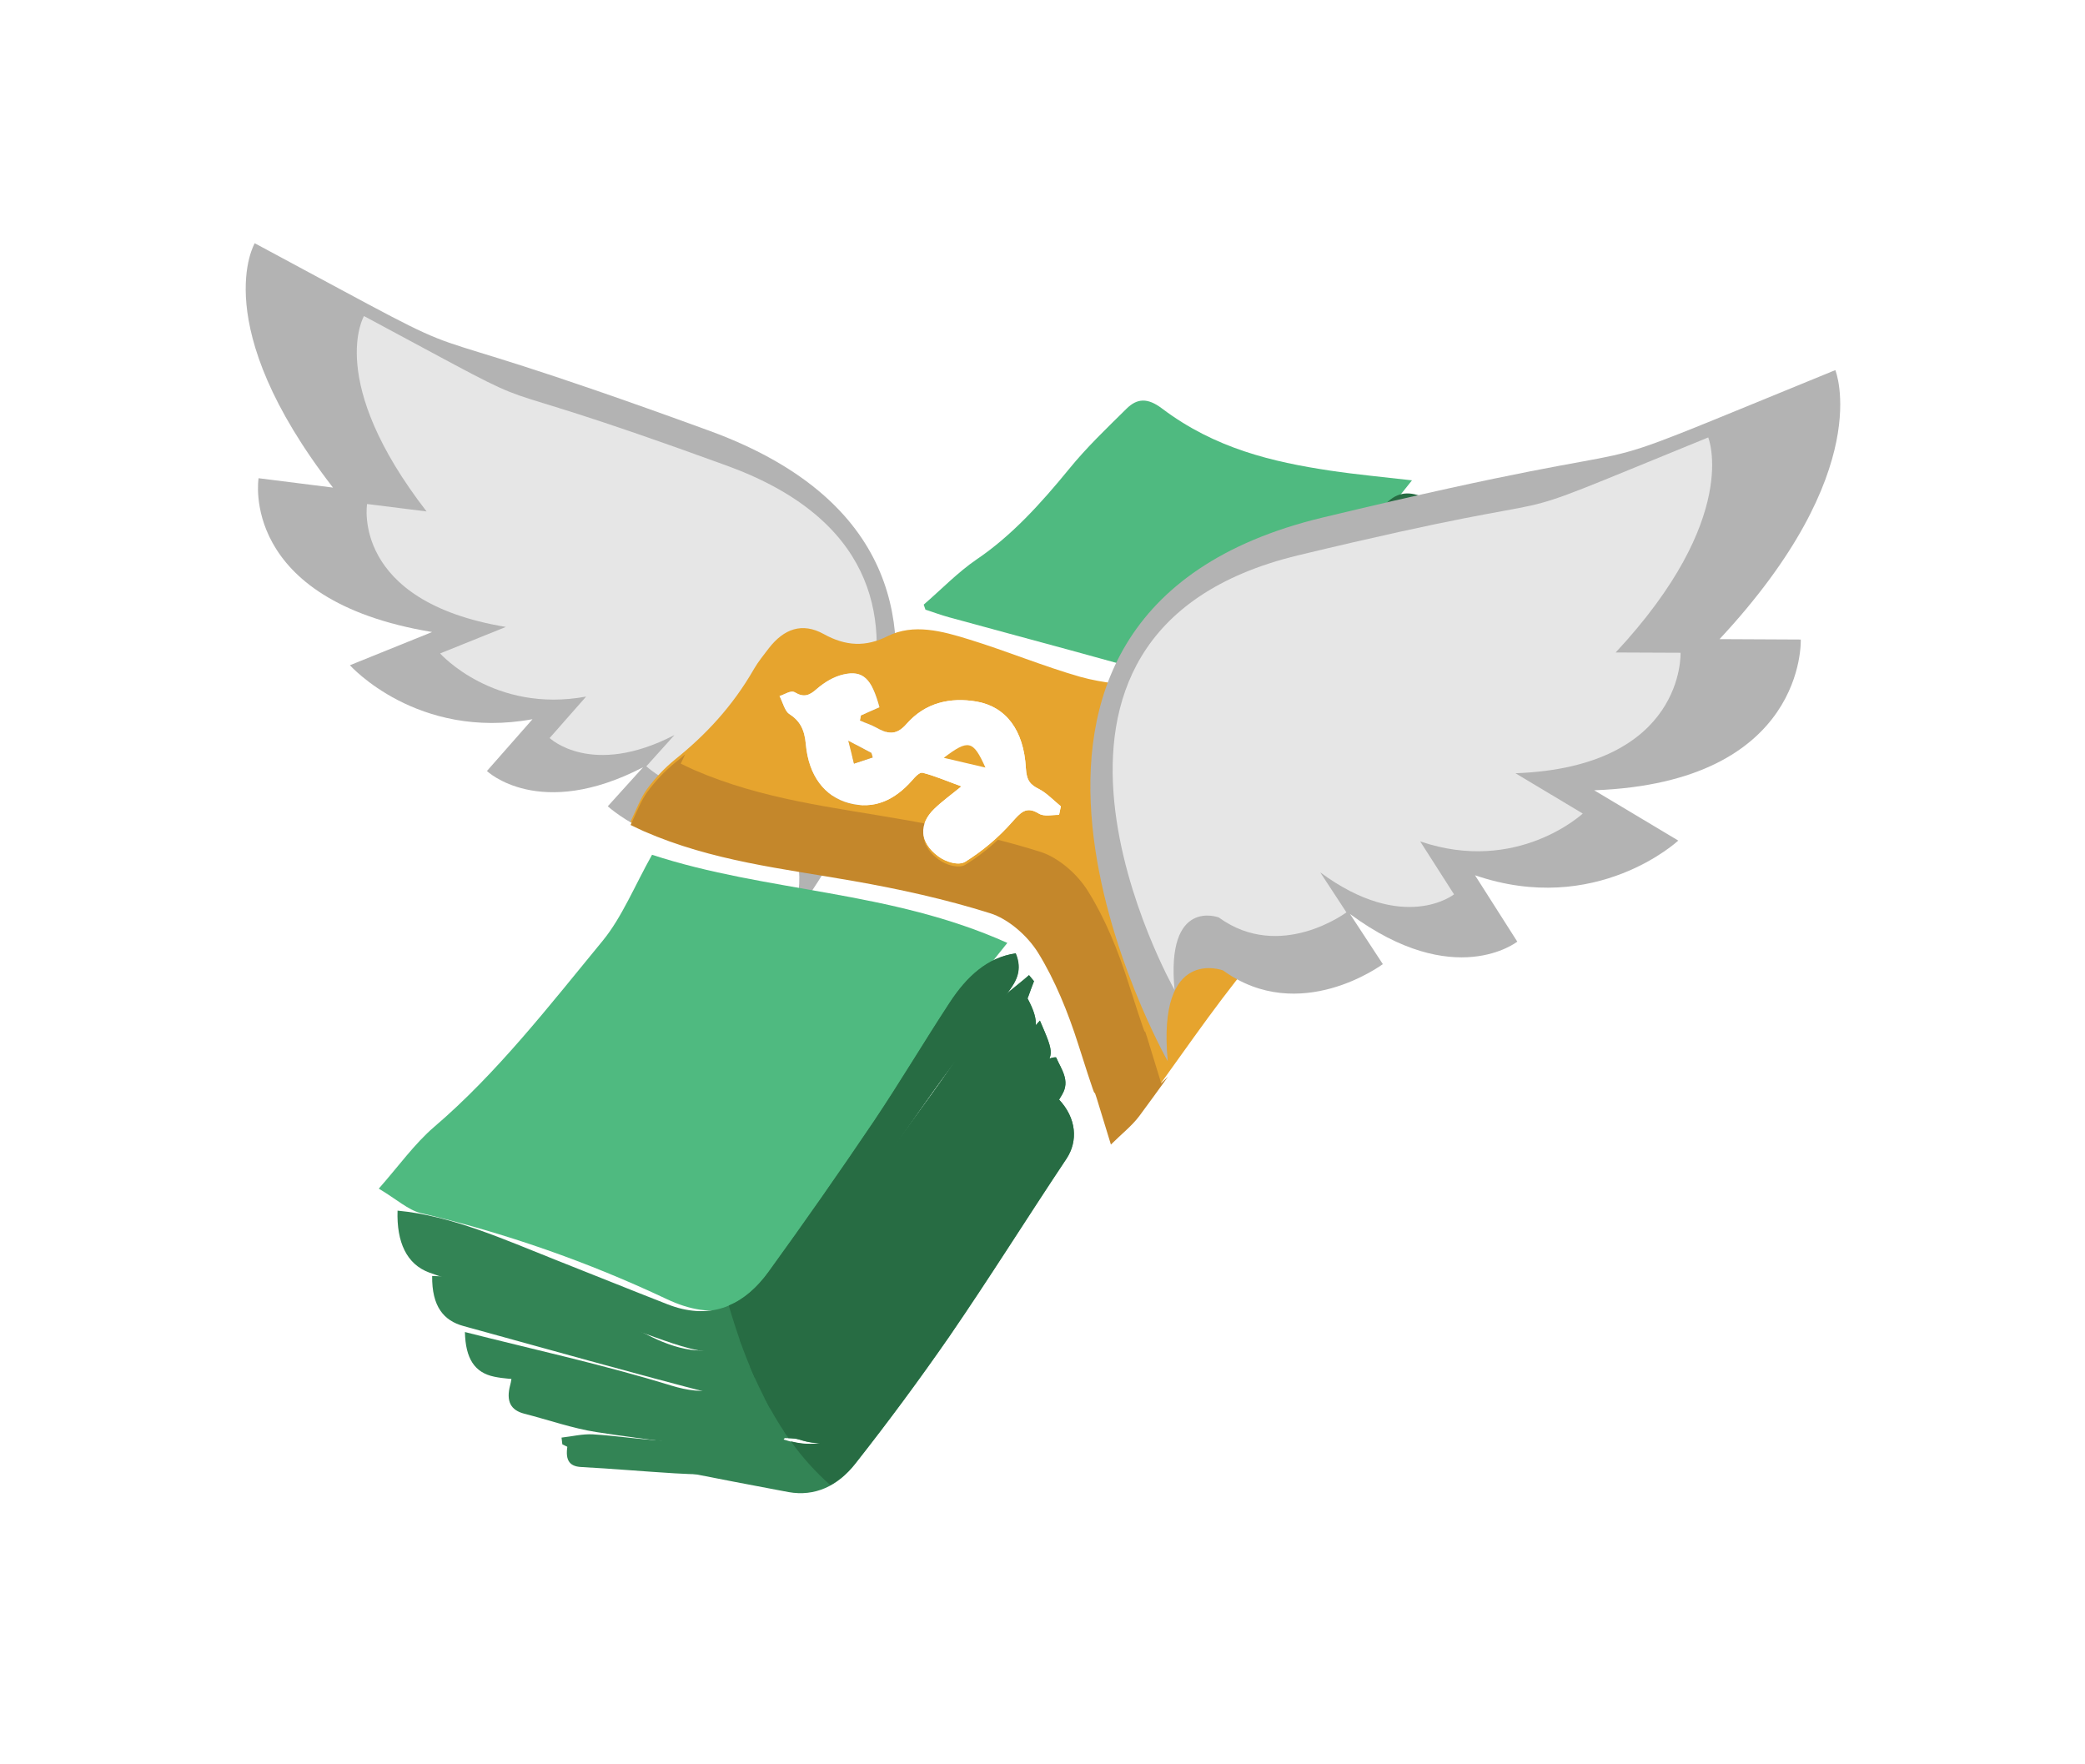 <svg width="52" height="44" viewBox="0 0 52 44" fill="none" xmlns="http://www.w3.org/2000/svg">
<g filter="url(#filter0_d_5361_6015)">
<path d="M19.819 18.823C19.819 18.823 26.738 10.044 17.684 6.74C8.633 3.437 13.23 5.755 6.353 2.066C6.353 2.066 5.15 4.084 8.305 8.16L6.449 7.926C6.449 7.926 5.943 10.963 10.777 11.762L8.727 12.59C8.727 12.59 10.401 14.465 13.281 13.936L12.144 15.228C12.144 15.228 13.446 16.478 16.038 15.135L15.158 16.108C15.158 16.108 16.892 17.681 18.791 16.718C18.791 16.718 20.369 16.375 19.819 18.823Z" fill="#B3B3B3"/>
<path d="M19.844 17.279C19.844 17.279 25.377 10.26 18.138 7.617C10.901 4.977 14.577 6.83 9.078 3.882C9.078 3.882 8.117 5.495 10.639 8.755L9.155 8.569C9.155 8.569 8.751 10.995 12.616 11.635L10.976 12.296C10.976 12.296 12.315 13.796 14.618 13.372L13.708 14.405C13.708 14.405 14.749 15.405 16.821 14.331L16.119 15.111C16.119 15.111 17.505 16.365 19.023 15.596C19.023 15.596 20.286 15.321 19.844 17.279Z" fill="#E6E6E6"/>
<path fill-rule="evenodd" clip-rule="evenodd" d="M27.702 24.468C26.897 21.814 27.698 24.517 26.887 21.966C26.633 21.167 26.307 20.363 25.888 19.687C25.606 19.233 25.123 18.834 24.695 18.699C23.567 18.344 22.421 18.097 21.279 17.895C19.526 17.587 17.768 17.4 16.053 16.655C15.967 16.618 15.882 16.574 15.723 16.496C15.867 16.199 15.975 15.9 16.138 15.677C16.346 15.395 16.583 15.146 16.838 14.939C17.596 14.332 18.271 13.614 18.805 12.682C18.913 12.496 19.048 12.334 19.174 12.167C19.551 11.682 20.005 11.515 20.543 11.812C21.093 12.118 21.595 12.138 22.135 11.866C22.783 11.542 23.498 11.738 24.183 11.951C25.108 12.236 26.02 12.616 26.944 12.88C27.515 13.039 28.098 13.076 28.675 13.147C29.306 13.218 29.822 13.628 30.293 14.172C30.973 14.963 31.47 15.946 31.763 17.02C32.12 18.324 32.046 16.821 31.923 17.581C32.225 18.655 31.761 19.316 31.191 20.005C30.215 21.187 29.341 22.508 28.41 23.755C28.218 24.01 27.975 24.196 27.702 24.468ZM21.933 13.638C21.739 12.921 21.52 12.709 21.034 12.821C20.794 12.875 20.563 13.015 20.364 13.187C20.186 13.346 20.046 13.4 19.822 13.265C19.721 13.206 19.57 13.322 19.442 13.358C19.521 13.51 19.574 13.733 19.68 13.802C19.941 13.971 20.065 14.177 20.098 14.564C20.168 15.346 20.566 15.863 21.17 16.027C21.791 16.194 22.306 15.963 22.748 15.461C22.823 15.375 22.93 15.253 23.012 15.272C23.315 15.348 23.614 15.478 23.978 15.611C23.706 15.834 23.493 15.986 23.301 16.172C22.908 16.552 22.932 17.006 23.398 17.354C23.591 17.498 23.905 17.594 24.073 17.491C24.508 17.219 24.902 16.886 25.242 16.501C25.451 16.268 25.59 16.096 25.9 16.285C26.046 16.376 26.241 16.317 26.413 16.322C26.428 16.254 26.443 16.18 26.458 16.109C26.276 15.961 26.103 15.775 25.91 15.677C25.703 15.572 25.602 15.476 25.585 15.155C25.533 14.206 25.087 13.623 24.355 13.496C23.702 13.386 23.079 13.518 22.607 14.057C22.338 14.366 22.116 14.295 21.835 14.136C21.708 14.066 21.575 14.028 21.445 13.971C21.454 13.927 21.461 13.883 21.471 13.841C21.618 13.774 21.766 13.711 21.933 13.638ZM29.232 16.407C28.953 16.215 28.683 16.027 28.399 15.831C28.321 16.273 28.543 16.419 28.745 16.55C28.939 16.672 29.137 16.711 29.232 16.407ZM29.264 15.834C29.122 15.508 28.998 15.235 28.829 14.855C28.649 15.647 28.69 15.728 29.264 15.834Z" fill="#E6A42E"/>
<path d="M28.96 23.014C28.153 20.362 28.959 23.063 28.142 20.512C27.888 19.713 27.562 18.908 27.141 18.235C26.862 17.779 26.378 17.379 25.95 17.245C25.599 17.134 25.245 17.034 24.888 16.943C24.639 17.177 24.367 17.386 24.076 17.566C23.91 17.669 23.596 17.576 23.403 17.431C23.053 17.169 22.951 16.848 23.088 16.542C22.903 16.506 22.718 16.473 22.533 16.441C20.782 16.132 19.025 15.945 17.308 15.2C17.222 15.163 17.139 15.12 16.978 15.044C17.016 14.968 17.051 14.889 17.086 14.813C17.007 14.883 16.926 14.95 16.844 15.014C16.58 15.229 16.344 15.477 16.143 15.752C15.979 15.977 15.871 16.276 15.727 16.574C15.886 16.649 15.971 16.693 16.057 16.73C17.772 17.478 19.531 17.662 21.284 17.971C22.426 18.172 23.571 18.422 24.699 18.777C25.128 18.912 25.61 19.311 25.891 19.762C26.31 20.439 26.637 21.245 26.891 22.042C27.701 24.593 26.901 21.889 27.706 24.544C27.98 24.271 28.223 24.086 28.414 23.833C28.655 23.506 28.893 23.181 29.13 22.851C29.073 22.904 29.017 22.958 28.96 23.014Z" fill="#C4872B"/>
<path fill-rule="evenodd" clip-rule="evenodd" d="M9.447 25.643C9.942 25.081 10.345 24.517 10.829 24.103C12.384 22.775 13.695 21.088 15.037 19.454C15.51 18.876 15.832 18.084 16.262 17.317C19.137 18.258 22.191 18.197 25.123 19.515C24.61 20.165 24.09 20.769 23.622 21.436C22.997 22.324 22.414 23.26 21.803 24.167C21.036 25.311 20.265 26.453 19.489 27.591C18.729 28.706 17.811 28.956 16.627 28.397C14.662 27.469 12.605 26.75 10.49 26.252C10.182 26.177 9.889 25.907 9.447 25.643ZM23.037 11.079C23.477 10.699 23.89 10.27 24.357 9.951C25.228 9.363 25.957 8.559 26.663 7.696C27.105 7.152 27.604 6.679 28.092 6.196C28.36 5.929 28.622 5.917 28.979 6.186C30.299 7.184 31.737 7.522 33.184 7.738C33.839 7.836 34.495 7.895 35.215 7.979C35.052 8.179 34.929 8.348 34.792 8.496C33.47 9.93 32.144 11.357 30.822 12.79C30.492 13.15 30.134 13.182 29.683 13.052C27.684 12.471 25.675 11.944 23.672 11.395C23.474 11.341 23.278 11.268 23.081 11.204L23.037 11.079Z" fill="#4FBA80"/>
<path fill-rule="evenodd" clip-rule="evenodd" d="M9.918 26.192C11.269 26.319 12.566 26.908 13.87 27.425C14.794 27.79 15.72 28.165 16.644 28.526C17.649 28.92 18.502 28.636 19.169 27.717C20.066 26.479 20.942 25.227 21.797 23.96C22.447 22.994 23.047 21.979 23.684 21.006C24.109 20.357 24.624 19.881 25.328 19.778C25.501 20.195 25.34 20.472 25.154 20.725C24.522 21.563 23.872 22.371 23.26 23.232C22.259 24.632 21.299 26.08 20.296 27.475C19.829 28.119 19.312 28.711 18.785 29.276C18.347 29.75 17.779 29.774 17.217 29.632C16.628 29.482 16.049 29.223 15.463 29.056C14.466 28.769 13.465 28.516 12.464 28.247C11.879 28.084 11.285 27.951 10.705 27.736C10.143 27.528 9.889 26.981 9.915 26.192" fill="#338455"/>
<path fill-rule="evenodd" clip-rule="evenodd" d="M11.594 29.219C13.319 29.658 15.04 30.03 16.744 30.555C17.547 30.8 18.209 30.744 18.744 30.043C19.602 28.923 20.422 27.756 21.257 26.609C22.519 24.878 23.776 23.147 25.044 21.425C25.207 21.199 25.399 21.01 25.576 20.805C25.917 21.417 25.92 21.668 25.596 22.133C23.763 24.793 21.929 27.454 20.084 30.102C19.82 30.484 19.5 30.8 19.199 31.138C18.764 31.626 18.232 31.788 17.662 31.509C16.373 30.875 15.033 30.91 13.725 30.514C13.269 30.375 12.794 30.43 12.33 30.334C11.835 30.233 11.61 29.88 11.595 29.219" fill="#338455"/>
<path fill-rule="evenodd" clip-rule="evenodd" d="M10.778 27.821C10.964 27.833 11.152 27.821 11.337 27.862C12.942 28.224 14.557 28.467 16.12 29.276C16.839 29.649 17.635 29.872 18.34 29.462C18.781 29.205 19.184 28.786 19.526 28.337C20.776 26.683 21.998 24.992 23.222 23.308C23.743 22.593 24.227 21.833 24.764 21.139C25.019 20.808 25.359 20.591 25.662 20.32C25.704 20.372 25.745 20.423 25.787 20.473C25.689 20.708 25.622 20.983 25.487 21.174C23.768 23.643 22.035 26.103 20.291 28.554C19.797 29.24 19.261 29.893 18.684 30.51C18.492 30.718 18.153 30.856 17.902 30.792C15.782 30.247 13.671 29.65 11.557 29.069C11.069 28.936 10.769 28.586 10.778 27.823" fill="#338455"/>
<path fill-rule="evenodd" clip-rule="evenodd" d="M12.807 29.871C14.462 30.302 16.09 30.715 17.712 31.163C18.293 31.325 18.801 31.249 19.194 30.722C20.335 29.197 21.479 27.671 22.595 26.114C23.504 24.842 24.371 23.518 25.27 22.229C25.463 21.95 25.704 21.719 25.936 21.452C26.305 22.31 26.308 22.312 25.86 22.815C24.359 24.488 23.182 26.542 21.918 28.496C21.126 29.719 20.267 30.861 19.441 32.045C19.29 32.266 19.12 32.288 18.883 32.253C17.548 32.058 16.212 31.923 14.879 31.715C14.277 31.622 13.679 31.41 13.076 31.256C12.745 31.17 12.612 30.957 12.726 30.534C12.771 30.371 12.771 30.187 12.807 29.871Z" fill="#338455"/>
<path fill-rule="evenodd" clip-rule="evenodd" d="M14.005 31.852C14.267 31.823 14.526 31.757 14.789 31.771C15.442 31.81 16.101 31.923 16.752 31.936C17.31 31.946 17.865 31.838 18.424 31.82C18.808 31.808 19.207 31.791 19.584 31.911C20.569 32.225 21.246 31.825 21.68 30.74C22.673 28.249 24.29 26.441 25.694 24.406C25.924 24.071 26.171 23.75 26.408 23.424C26.845 23.887 26.892 24.458 26.597 24.902C25.618 26.37 24.674 27.88 23.679 29.329C22.929 30.412 22.145 31.471 21.33 32.506C20.894 33.062 20.32 33.328 19.667 33.211C17.907 32.883 16.147 32.53 14.389 32.179C14.265 32.157 14.146 32.074 14.025 32.02C14.017 31.966 14.01 31.912 14.005 31.855" fill="#338455"/>
<path fill-rule="evenodd" clip-rule="evenodd" d="M19.44 31.858C21.147 29.26 22.814 26.687 24.517 24.155C24.927 23.544 25.441 23.055 25.924 22.537C26.034 22.422 26.325 22.343 26.341 22.375C26.463 22.663 26.698 22.949 26.487 23.3C26.13 23.89 25.796 24.511 25.42 25.079C24.745 26.104 24.025 27.075 23.367 28.114C22.833 28.959 22.32 29.839 21.873 30.77C21.424 31.712 20.855 32.201 19.935 31.903C19.791 31.856 19.639 31.873 19.44 31.858Z" fill="#338455"/>
<path fill-rule="evenodd" clip-rule="evenodd" d="M25.331 19.774C24.627 19.877 24.111 20.353 23.687 21.002C23.049 21.975 22.446 22.99 21.799 23.956C20.944 25.223 20.069 26.475 19.172 27.713C18.878 28.119 18.547 28.404 18.176 28.559C18.269 28.883 18.374 29.203 18.487 29.52C18.594 29.457 18.697 29.377 18.793 29.271C19.319 28.706 19.836 28.114 20.302 27.47C21.306 26.075 22.267 24.627 23.267 23.227C23.879 22.367 24.529 21.558 25.161 20.719C25.347 20.468 25.508 20.191 25.334 19.774M25.575 20.803C25.398 21.01 25.206 21.198 25.044 21.424C23.779 23.147 22.519 24.877 21.256 26.608C20.419 27.754 19.6 28.921 18.744 30.041C18.731 30.058 18.717 30.073 18.705 30.088C18.857 30.448 19.023 30.794 19.206 31.127C19.504 30.794 19.821 30.477 20.082 30.1C21.928 27.452 23.762 24.791 25.595 22.131C25.918 21.666 25.916 21.416 25.574 20.803" fill="#276C43"/>
<path fill-rule="evenodd" clip-rule="evenodd" d="M25.663 20.32C25.36 20.59 25.021 20.808 24.765 21.139C24.227 21.832 23.744 22.592 23.223 23.308C21.999 24.994 20.777 26.686 19.526 28.337C19.214 28.751 18.843 29.138 18.442 29.395C18.554 29.724 18.683 30.043 18.822 30.356C19.348 29.784 19.838 29.181 20.291 28.55C22.036 26.106 23.765 23.638 25.488 21.17C25.622 20.978 25.69 20.704 25.788 20.468C25.745 20.419 25.704 20.368 25.663 20.317M25.935 21.453C25.703 21.72 25.462 21.95 25.269 22.23C24.371 23.519 23.503 24.843 22.594 26.115C21.478 27.671 20.335 29.198 19.194 30.723C19.155 30.774 19.113 30.823 19.069 30.87C19.236 31.193 19.419 31.505 19.619 31.796C20.388 30.701 21.183 29.635 21.918 28.497C23.182 26.544 24.358 24.489 25.859 22.816C26.308 22.313 26.306 22.311 25.935 21.453ZM26.408 23.418C26.171 23.744 25.924 24.065 25.694 24.4C24.29 26.437 22.673 28.246 21.68 30.733C21.269 31.767 20.637 32.177 19.724 31.944C20.01 32.345 20.34 32.712 20.709 33.037C20.936 32.913 21.146 32.729 21.331 32.496C22.146 31.462 22.929 30.402 23.679 29.32C24.674 27.871 25.618 26.361 26.598 24.892C26.892 24.448 26.846 23.878 26.408 23.414" fill="#276C43"/>
<path fill-rule="evenodd" clip-rule="evenodd" d="M26.342 22.375C26.326 22.343 26.034 22.422 25.924 22.537C25.442 23.054 24.928 23.544 24.518 24.155C22.851 26.633 21.217 29.152 19.549 31.692C19.588 31.751 19.627 31.81 19.666 31.866C19.765 31.868 19.852 31.873 19.938 31.9C20.858 32.199 21.425 31.709 21.875 30.768C22.322 29.837 22.835 28.956 23.369 28.111C24.027 27.072 24.748 26.101 25.422 25.076C25.798 24.508 26.132 23.887 26.489 23.297C26.699 22.947 26.465 22.66 26.342 22.373M30.933 13.848C30.774 13.64 30.637 13.461 30.471 13.246C30.628 13.059 30.768 12.878 30.918 12.706C32.118 11.348 33.327 10.012 34.503 8.628C34.809 8.265 35.113 8.249 35.465 8.383C35.669 9.081 35.521 9.569 35.108 9.956C33.747 11.226 32.401 12.515 31.05 13.797C31.023 13.824 30.981 13.826 30.933 13.848Z" fill="#276C43"/>
<path fill-rule="evenodd" clip-rule="evenodd" d="M31.194 14.338C30.941 13.406 30.939 13.404 31.44 12.941C32.676 11.796 33.918 10.658 35.166 9.526C35.275 9.428 35.441 9.401 35.584 9.408C36.019 9.423 36.216 9.815 35.974 10.264C35.781 10.633 35.533 10.992 35.244 11.219C34.197 12.043 33.121 12.805 32.061 13.599C31.887 13.731 31.73 13.905 31.557 14.052C31.442 14.154 31.32 14.24 31.194 14.338ZM36.031 11.794C36.26 12.235 36.164 12.622 35.919 12.879C35.438 13.386 34.919 13.845 34.411 14.311C33.634 15.021 32.849 15.725 32.069 16.426C32.013 16.477 31.945 16.512 31.851 16.576C31.771 16.179 31.672 15.818 31.631 15.455C31.614 15.32 31.702 15.122 31.795 15.043C32.385 14.528 32.978 14.016 33.591 13.551C34.383 12.953 35.194 12.394 36.031 11.794Z" fill="#276C43"/>
<path fill-rule="evenodd" clip-rule="evenodd" d="M30.961 13.915C30.777 13.388 30.881 13.032 31.149 12.765C31.99 11.929 32.837 11.106 33.678 10.27C34.032 9.92 34.387 9.569 34.719 9.186C35.037 8.821 35.256 8.819 35.669 9.294C34.484 11.446 32.696 12.606 30.961 13.915ZM31.409 14.807C31.314 14.51 31.24 14.283 31.136 13.949C32.696 12.729 34.273 11.491 35.869 10.246L36.225 10.68C34.941 12.635 33.141 13.606 31.409 14.807Z" fill="#276C43"/>
<path fill-rule="evenodd" clip-rule="evenodd" d="M31.706 15.569C31.633 15.311 31.569 15.078 31.487 14.787C32.295 14.177 33.11 13.596 33.896 12.958C34.622 12.367 35.315 11.713 36.03 11.1C36.121 11.024 36.335 10.965 36.355 11.005C36.458 11.206 36.649 11.377 36.482 11.687C36.047 12.515 35.442 13.073 34.775 13.532C33.765 14.22 32.744 14.88 31.706 15.569Z" fill="#276C43"/>
<path fill-rule="evenodd" clip-rule="evenodd" d="M14.169 31.973C15.52 32.471 16.894 32.081 18.226 32.789C17.759 32.775 17.293 32.772 16.828 32.743C16.05 32.696 15.274 32.627 14.496 32.586C14.188 32.569 14.076 32.404 14.169 31.973Z" fill="#338455"/>
<path fill-rule="evenodd" clip-rule="evenodd" d="M21.933 13.638C21.765 13.712 21.617 13.775 21.471 13.841C21.461 13.883 21.454 13.927 21.445 13.971C21.574 14.028 21.707 14.066 21.835 14.136C22.116 14.295 22.338 14.366 22.607 14.057C23.078 13.518 23.701 13.386 24.355 13.496C25.086 13.624 25.532 14.207 25.585 15.155C25.602 15.476 25.703 15.572 25.91 15.677C26.103 15.775 26.276 15.961 26.458 16.109C26.442 16.18 26.427 16.253 26.413 16.322C26.241 16.317 26.047 16.376 25.9 16.285C25.589 16.096 25.451 16.268 25.242 16.501C24.902 16.886 24.508 17.22 24.073 17.491C23.905 17.594 23.591 17.498 23.398 17.354C22.931 17.006 22.907 16.552 23.301 16.172C23.494 15.986 23.706 15.834 23.978 15.611C23.614 15.479 23.315 15.349 23.012 15.272C22.93 15.253 22.823 15.375 22.748 15.461C22.306 15.963 21.791 16.194 21.17 16.027C20.566 15.863 20.168 15.346 20.098 14.564C20.064 14.177 19.941 13.971 19.68 13.802C19.574 13.733 19.521 13.51 19.442 13.358C19.57 13.321 19.721 13.206 19.822 13.265C20.045 13.4 20.186 13.346 20.364 13.187C20.562 13.015 20.794 12.875 21.034 12.821C21.52 12.709 21.74 12.922 21.933 13.638ZM23.54 14.899L24.578 15.141C24.273 14.46 24.157 14.431 23.54 14.899ZM21.158 14.472C21.221 14.715 21.261 14.879 21.3 15.043L21.766 14.889C21.754 14.85 21.742 14.816 21.734 14.779L21.158 14.472Z" fill="white"/>
<path fill-rule="evenodd" clip-rule="evenodd" d="M29.231 16.407C29.136 16.711 28.938 16.671 28.744 16.549C28.542 16.418 28.321 16.272 28.399 15.83C28.682 16.026 28.952 16.215 29.231 16.407ZM29.262 15.833C28.689 15.728 28.649 15.647 28.828 14.855C28.996 15.235 29.121 15.507 29.262 15.833ZM23.538 14.899C24.154 14.431 24.271 14.46 24.576 15.142L23.538 14.899ZM21.156 14.473L21.732 14.779C21.741 14.816 21.753 14.85 21.764 14.89L21.298 15.044C21.253 14.853 21.205 14.663 21.156 14.473Z" fill="#E6A42E"/>
<path d="M29.124 22.466C29.124 22.466 22.824 11.348 32.986 8.907C43.145 6.466 37.902 8.444 45.773 5.23C45.773 5.23 46.805 7.731 42.886 11.939L44.911 11.949C44.911 11.949 45.06 15.512 39.759 15.709L41.856 16.963C41.856 16.963 39.812 18.867 36.787 17.828L37.841 19.483C37.841 19.483 36.281 20.723 33.669 18.794L34.488 20.044C34.488 20.044 32.418 21.59 30.503 20.201C30.503 20.201 28.851 19.574 29.124 22.465" fill="#B3B3B3"/>
<path d="M29.294 20.689C29.294 20.689 24.256 11.802 32.379 9.848C40.502 7.895 36.312 9.476 42.603 6.909C42.603 6.909 43.428 8.907 40.295 12.272L41.913 12.279C41.913 12.279 42.033 15.127 37.796 15.284L39.474 16.289C39.474 16.289 37.839 17.811 35.419 16.983L36.264 18.304C36.264 18.304 35.015 19.297 32.927 17.756L33.58 18.753C33.58 18.753 31.927 19.991 30.396 18.88C30.396 18.88 29.073 18.375 29.294 20.689Z" fill="#E6E6E6"/>
</g>
<defs>
<filter id="filter0_d_5361_6015" x="0.128" y="0.066" width="51.768" height="43.172" filterUnits="userSpaceOnUse" color-interpolation-filters="sRGB">
<feFlood flood-opacity="0" result="BackgroundImageFix"/>
<feColorMatrix in="SourceAlpha" type="matrix" values="0 0 0 0 0 0 0 0 0 0 0 0 0 0 0 0 0 0 127 0" result="hardAlpha"/>
<feOffset dy="4"/>
<feGaussianBlur stdDeviation="3"/>
<feComposite in2="hardAlpha" operator="out"/>
<feColorMatrix type="matrix" values="0 0 0 0 0 0 0 0 0 0 0 0 0 0 0 0 0 0 0.25 0"/>
<feBlend mode="normal" in2="BackgroundImageFix" result="effect1_dropShadow_5361_6015"/>
<feBlend mode="normal" in="SourceGraphic" in2="effect1_dropShadow_5361_6015" result="shape"/>
</filter>
</defs>
</svg>

